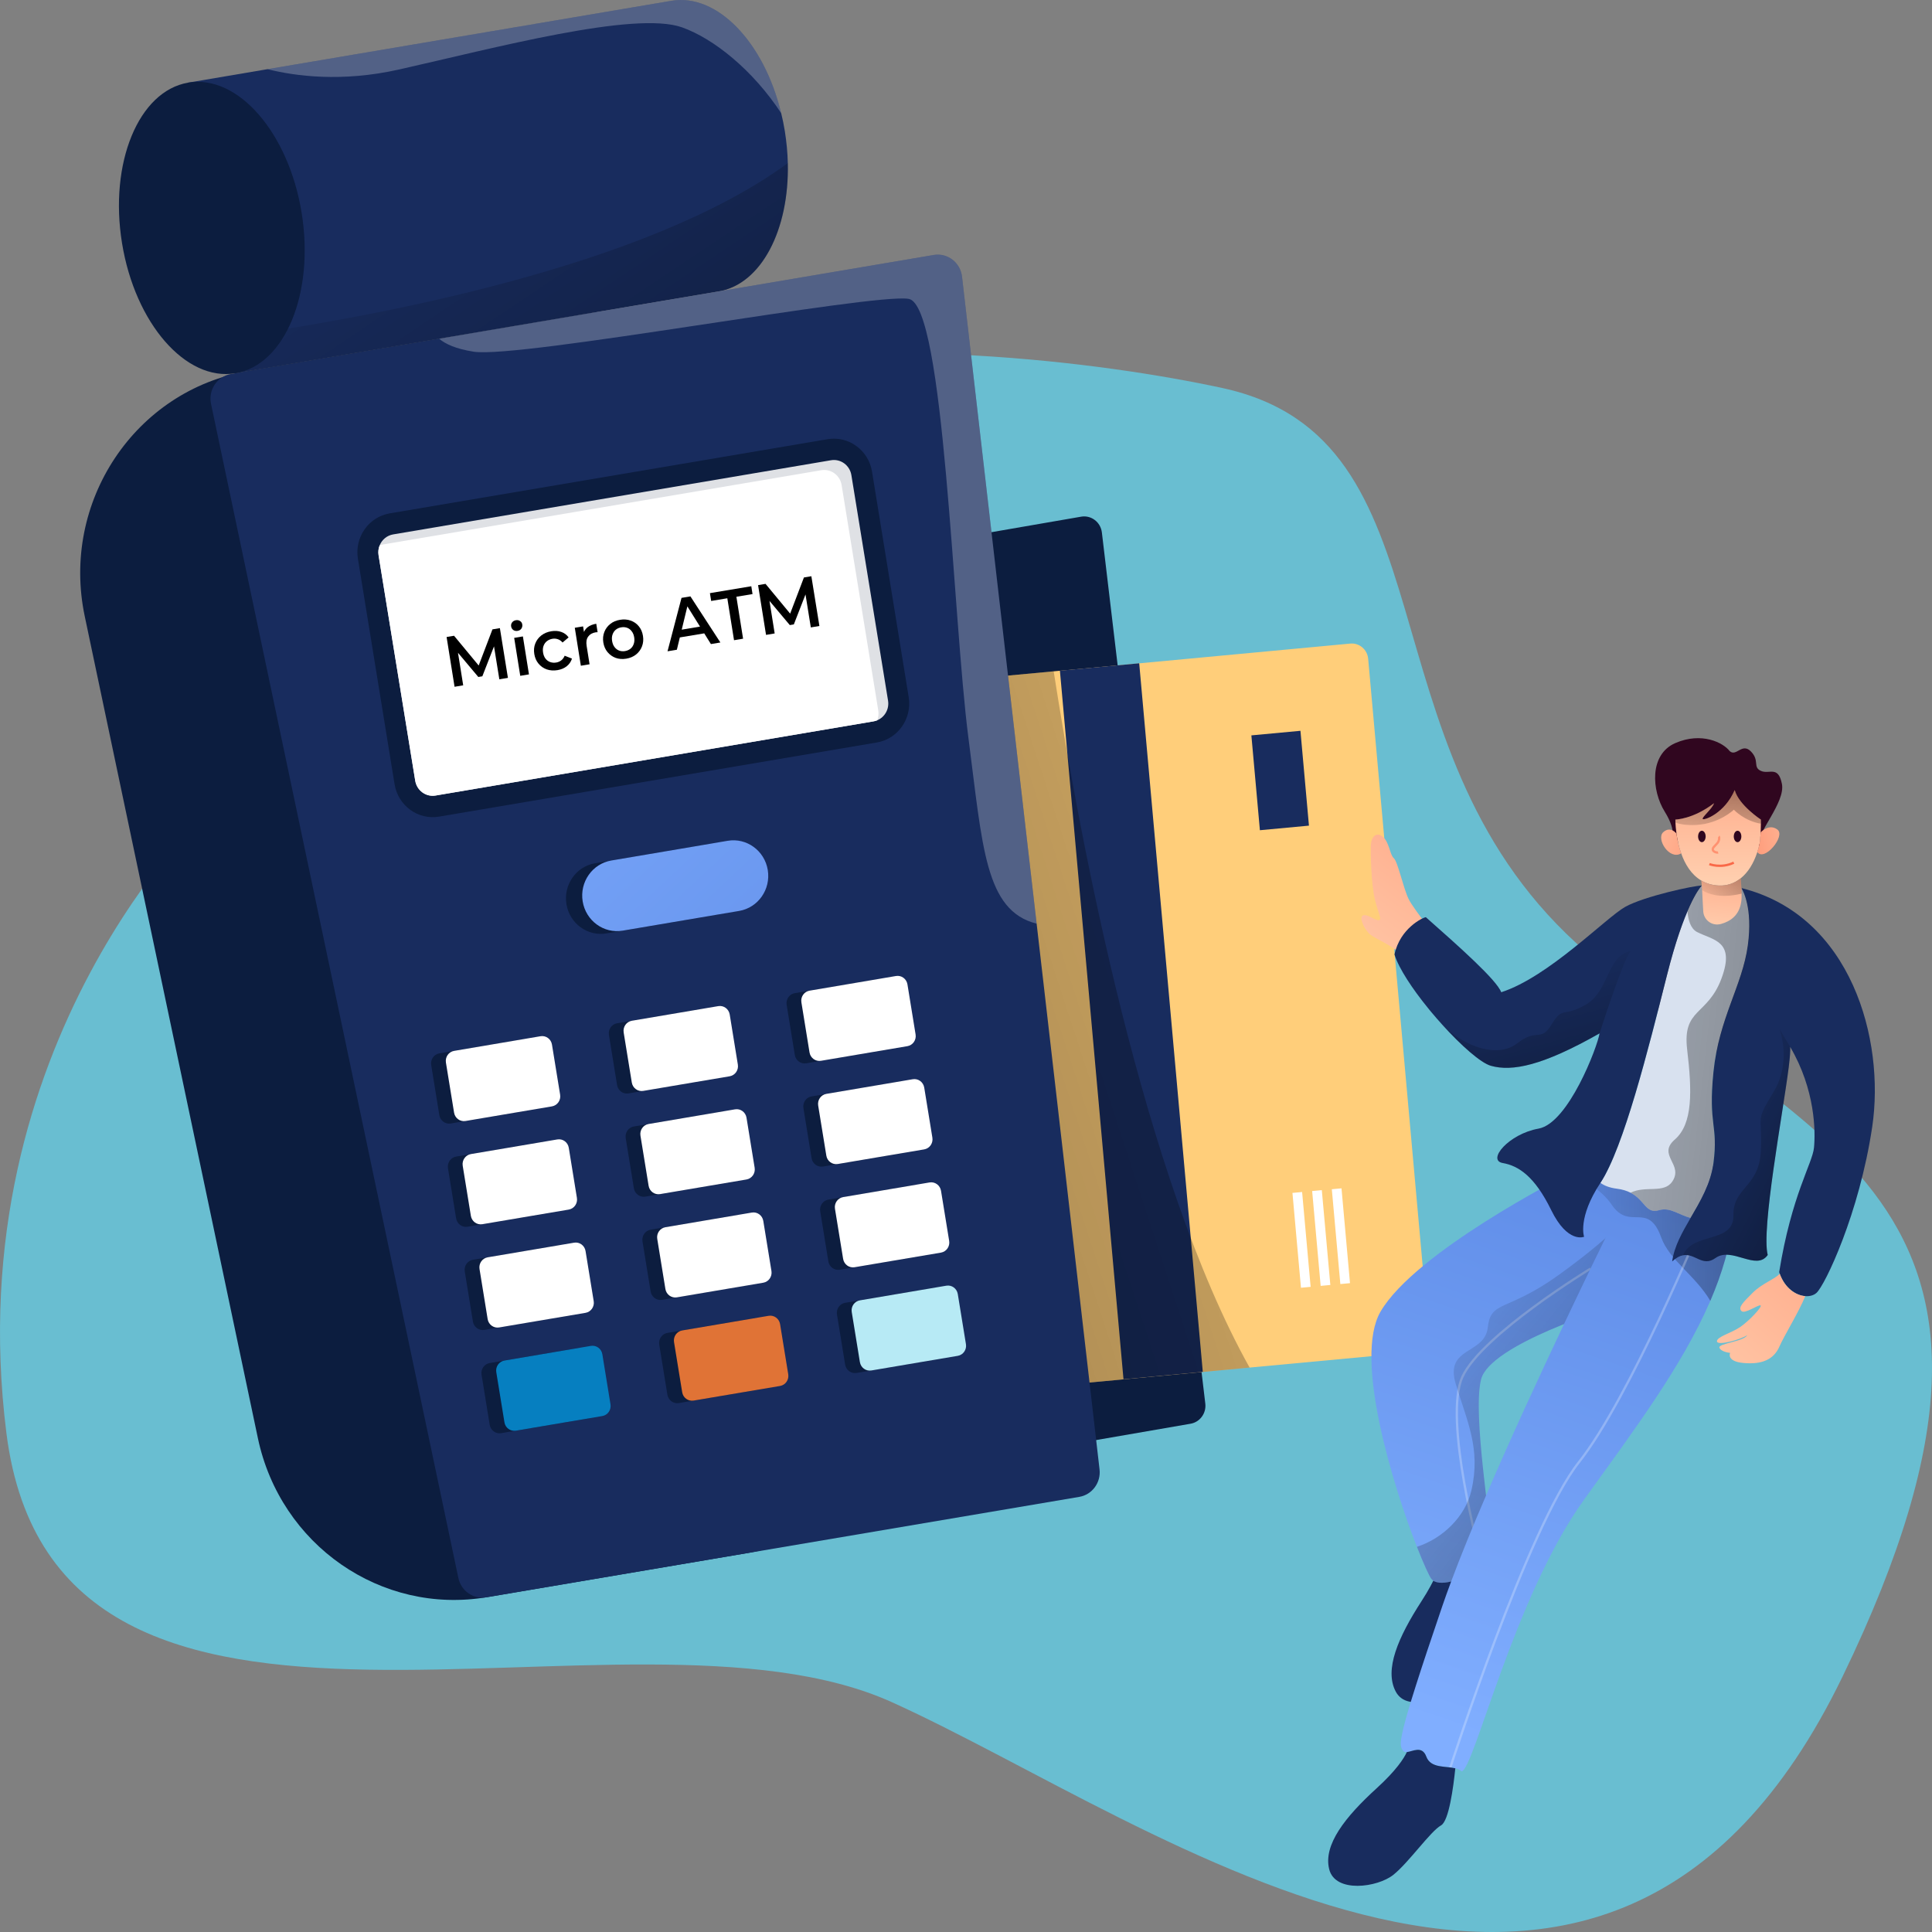 <svg xmlns="http://www.w3.org/2000/svg" width="100" height="100" viewBox="0 0 100 100" fill="none">
  <rect x="0" y="0" width="100" height="100" fill="#808080" stroke="none"/>
  <path d="M10.893 41.801C10.893 41.801 -2.235 53.875 0.333 74.188C2.902 94.501 32.362 81.86 46.171 88.108C59.98 94.355 83.097 112.122 95.369 86.782C107.641 61.442 92.896 59.179 81.575 48.805C70.254 38.432 75.391 22.704 63.262 20.082C51.133 17.461 14.317 13.567 10.893 41.801Z" fill="#63CDE5" fill-opacity="0.8"/>
  <path d="M40.777 8.441C40.858 11.879 39.414 14.708 37.195 15.082L30.361 16.24L22.728 17.533L12.841 19.209L12.186 19.32L11.886 17.466L9.739 4.277H9.742L13.844 3.581L34.748 0.042C37.123 -0.36 39.552 2.19 40.434 5.861C40.509 6.158 40.57 6.464 40.621 6.774C40.711 7.341 40.765 7.899 40.777 8.441Z" fill="#182C5E"/>
  <path opacity="0.45" d="M40.777 8.441C40.86 11.881 39.414 14.707 37.196 15.083L12.188 19.319L11.887 17.466C19.251 16.434 33.45 13.833 40.777 8.441Z" fill="url(#paint0_linear_1428_172)"/>
  <path d="M61.623 73.692L39.209 77.569C38.722 77.653 38.256 77.333 38.151 76.84L28.647 32.47C28.534 31.944 28.875 31.428 29.395 31.338L55.96 26.743C56.481 26.653 56.969 27.025 57.033 27.56L62.386 72.648C62.446 73.148 62.109 73.608 61.623 73.692Z" fill="#0C1D3F"/>
  <path d="M70.816 34.097L73.953 69.047C73.996 69.525 73.651 69.947 73.183 69.991L64.679 70.785L52.328 71.94C51.861 71.984 51.447 71.632 51.405 71.155L48.267 36.205C48.225 35.727 48.568 35.306 49.036 35.261L54.538 34.748L69.891 33.312C70.359 33.268 70.773 33.62 70.816 34.097Z" fill="#FFCE7A"/>
  <path d="M67.751 42.735L67.311 37.826L64.771 38.063L65.212 42.972L67.751 42.735Z" fill="#182C5E"/>
  <path d="M62.256 71.007L58.965 34.332L54.861 34.716L58.152 71.391L62.256 71.007Z" fill="#182C5E"/>
  <path d="M69.876 66.416L69.436 61.508L68.935 61.555L69.376 66.463L69.876 66.416Z" fill="white"/>
  <path d="M68.858 66.51L68.417 61.602L67.917 61.648L68.357 66.557L68.858 66.51Z" fill="white"/>
  <path d="M67.838 66.607L67.397 61.698L66.897 61.745L67.338 66.654L67.838 66.607Z" fill="white"/>
  <path opacity="0.45" d="M64.679 70.785L52.328 71.939C51.861 71.984 51.447 71.632 51.405 71.155L48.267 36.204C48.225 35.727 48.568 35.306 49.036 35.261L54.538 34.747C55.91 43.531 59.171 60.933 64.679 70.785Z" fill="url(#paint1_linear_1428_172)"/>
  <path d="M38.73 80.379L25.206 82.669C19.735 83.596 14.514 79.972 13.348 74.438L4.386 31.896C3.139 25.978 6.992 20.198 12.842 19.207L30.345 16.243C36.196 15.252 41.671 19.452 42.364 25.463L47.348 68.679C47.996 74.301 44.202 79.452 38.73 80.379Z" fill="#0C1D3F"/>
  <path d="M55.863 77.478L25.17 82.677C24.503 82.79 23.867 82.349 23.725 81.674L10.923 20.904C10.771 20.184 11.241 19.479 11.953 19.359L22.729 17.533L48.331 13.197C49.043 13.077 49.71 13.589 49.794 14.32L53.656 47.809L56.912 76.054C56.992 76.738 56.53 77.366 55.863 77.478Z" fill="#182C5E"/>
  <path d="M22.723 42.269C21.635 42.453 20.604 41.7 20.423 40.59L18.525 28.918C18.345 27.809 19.082 26.756 20.17 26.572L42.837 22.733C43.924 22.549 44.956 23.302 45.136 24.411L47.034 36.083C47.215 37.193 46.477 38.246 45.389 38.43L22.723 42.269Z" fill="#0C1D3F"/>
  <path d="M45.405 37.282C45.344 37.307 45.279 37.326 45.212 37.337L22.545 41.176C22.046 41.261 21.575 40.917 21.492 40.408L19.594 28.736C19.566 28.56 19.588 28.387 19.649 28.233C19.765 27.942 20.021 27.717 20.348 27.661L43.014 23.822C43.513 23.738 43.983 24.082 44.067 24.591L45.965 36.263C46.037 36.703 45.794 37.122 45.405 37.282Z" fill="#DFE1E5"/>
  <path d="M45.405 37.283C45.344 37.308 45.279 37.327 45.212 37.338L22.545 41.177C22.046 41.262 21.575 40.918 21.492 40.409L19.594 28.737C19.566 28.561 19.588 28.389 19.649 28.235C19.71 28.208 19.775 28.189 19.843 28.178L42.509 24.339C43.008 24.254 43.48 24.598 43.562 25.107L45.46 36.779C45.488 36.955 45.467 37.129 45.405 37.283Z" fill="white"/>
  <path d="M37.415 47.293L31.393 48.313C30.41 48.479 29.482 47.801 29.319 46.799C29.155 45.796 29.82 44.848 30.802 44.682L36.825 43.662C37.807 43.495 38.736 44.173 38.899 45.176C39.062 46.179 38.398 47.127 37.415 47.293Z" fill="#0C1D3F"/>
  <path d="M38.256 47.15L32.233 48.17C31.251 48.337 30.323 47.659 30.159 46.656C29.996 45.654 30.66 44.706 31.643 44.539L37.666 43.519C38.648 43.353 39.577 44.031 39.74 45.033C39.903 46.036 39.239 46.984 38.256 47.15Z" fill="url(#paint2_linear_1428_172)"/>
  <path d="M27.215 53.764L22.742 54.521C22.462 54.569 22.272 54.84 22.319 55.126L22.74 57.72C22.787 58.006 23.052 58.2 23.333 58.152L27.806 57.395C28.087 57.347 28.276 57.076 28.23 56.79L27.808 54.196C27.761 53.91 27.496 53.716 27.215 53.764Z" fill="#0C1D3F"/>
  <path d="M36.414 52.206L31.942 52.964C31.661 53.011 31.471 53.282 31.518 53.568L31.94 56.162C31.986 56.449 32.251 56.642 32.532 56.595L37.005 55.837C37.285 55.79 37.475 55.519 37.429 55.232L37.007 52.639C36.96 52.352 36.695 52.158 36.414 52.206Z" fill="#0C1D3F"/>
  <path d="M45.613 50.648L41.141 51.405C40.86 51.453 40.67 51.723 40.717 52.01L41.139 54.603C41.186 54.89 41.451 55.084 41.731 55.036L46.204 54.279C46.485 54.231 46.675 53.961 46.628 53.674L46.206 51.08C46.159 50.794 45.894 50.6 45.613 50.648Z" fill="#0C1D3F"/>
  <path d="M28.083 59.107L23.61 59.864C23.33 59.912 23.14 60.183 23.187 60.469L23.609 63.063C23.655 63.349 23.92 63.543 24.201 63.495L28.674 62.738C28.954 62.691 29.144 62.42 29.098 62.133L28.676 59.54C28.629 59.253 28.364 59.059 28.083 59.107Z" fill="#0C1D3F"/>
  <path d="M37.283 57.548L32.811 58.306C32.53 58.353 32.34 58.624 32.387 58.91L32.809 61.504C32.855 61.79 33.121 61.984 33.401 61.937L37.874 61.179C38.155 61.131 38.344 60.861 38.298 60.574L37.876 57.981C37.829 57.694 37.564 57.501 37.283 57.548Z" fill="#0C1D3F"/>
  <path d="M46.482 55.991L42.009 56.749C41.728 56.796 41.539 57.067 41.585 57.354L42.007 59.947C42.054 60.233 42.319 60.427 42.6 60.38L47.072 59.623C47.353 59.575 47.543 59.304 47.496 59.018L47.074 56.424C47.028 56.138 46.762 55.944 46.482 55.991Z" fill="#0C1D3F"/>
  <path d="M28.952 64.447L24.48 65.205C24.199 65.252 24.009 65.523 24.056 65.81L24.478 68.403C24.524 68.689 24.79 68.883 25.07 68.836L29.543 68.078C29.823 68.031 30.013 67.76 29.967 67.473L29.545 64.88C29.498 64.594 29.233 64.4 28.952 64.447Z" fill="#0C1D3F"/>
  <path d="M38.151 62.891L33.679 63.648C33.398 63.696 33.208 63.967 33.255 64.253L33.677 66.847C33.724 67.133 33.989 67.327 34.27 67.279L38.742 66.522C39.023 66.475 39.213 66.204 39.166 65.917L38.744 63.324C38.698 63.037 38.432 62.843 38.151 62.891Z" fill="#0C1D3F"/>
  <path d="M47.351 61.333L42.878 62.091C42.597 62.138 42.408 62.409 42.454 62.695L42.876 65.289C42.922 65.575 43.188 65.769 43.469 65.721L47.941 64.964C48.222 64.916 48.412 64.646 48.365 64.359L47.944 61.766C47.897 61.479 47.631 61.285 47.351 61.333Z" fill="#0C1D3F"/>
  <path d="M29.821 69.792L25.349 70.55C25.068 70.597 24.878 70.868 24.925 71.154L25.347 73.748C25.394 74.035 25.659 74.228 25.939 74.181L30.412 73.423C30.693 73.376 30.883 73.105 30.836 72.818L30.414 70.225C30.367 69.938 30.102 69.745 29.821 69.792Z" fill="#0C1D3F"/>
  <path d="M39.019 68.234L34.546 68.991C34.266 69.038 34.076 69.309 34.122 69.596L34.544 72.189C34.591 72.476 34.856 72.669 35.137 72.622L39.609 71.864C39.89 71.817 40.08 71.546 40.033 71.26L39.611 68.666C39.565 68.38 39.3 68.186 39.019 68.234Z" fill="#0C1D3F"/>
  <path d="M48.219 66.675L43.746 67.433C43.466 67.48 43.276 67.751 43.322 68.037L43.744 70.631C43.791 70.918 44.056 71.111 44.337 71.064L48.809 70.306C49.09 70.259 49.28 69.988 49.233 69.701L48.812 67.108C48.765 66.821 48.5 66.628 48.219 66.675Z" fill="#0C1D3F"/>
  <path d="M28.568 57.266L24.096 58.023C23.815 58.071 23.55 57.877 23.503 57.591L23.081 54.998C23.035 54.711 23.224 54.44 23.505 54.393L27.978 53.635C28.259 53.588 28.524 53.781 28.57 54.068L28.992 56.661C29.039 56.948 28.849 57.218 28.568 57.266Z" fill="white"/>
  <path d="M37.767 55.708L33.295 56.465C33.014 56.513 32.749 56.319 32.702 56.032L32.281 53.439C32.234 53.152 32.424 52.882 32.704 52.834L37.177 52.077C37.458 52.029 37.723 52.223 37.77 52.509L38.191 55.102C38.238 55.389 38.048 55.66 37.767 55.708Z" fill="white"/>
  <path d="M46.967 54.149L42.494 54.907C42.213 54.954 41.948 54.76 41.901 54.474L41.48 51.88C41.433 51.594 41.623 51.323 41.904 51.276L46.376 50.518C46.657 50.47 46.922 50.664 46.969 50.95L47.391 53.544C47.437 53.831 47.247 54.101 46.967 54.149Z" fill="white"/>
  <path d="M29.437 62.608L24.965 63.365C24.684 63.413 24.419 63.219 24.372 62.932L23.95 60.339C23.904 60.053 24.094 59.782 24.375 59.734L28.847 58.977C29.128 58.929 29.393 59.123 29.44 59.409L29.861 62.003C29.908 62.289 29.718 62.56 29.437 62.608Z" fill="white"/>
  <path d="M38.637 61.05L34.164 61.807C33.883 61.855 33.618 61.661 33.572 61.375L33.15 58.782C33.103 58.495 33.293 58.224 33.574 58.177L38.046 57.419C38.327 57.371 38.592 57.565 38.639 57.852L39.061 60.445C39.107 60.731 38.917 61.002 38.637 61.05Z" fill="white"/>
  <path d="M47.836 59.492L43.363 60.249C43.083 60.296 42.817 60.103 42.771 59.816L42.349 57.223C42.302 56.936 42.492 56.666 42.773 56.618L47.245 55.861C47.526 55.813 47.791 56.007 47.838 56.293L48.26 58.886C48.306 59.173 48.117 59.444 47.836 59.492Z" fill="white"/>
  <path d="M30.307 67.952L25.834 68.709C25.553 68.757 25.288 68.563 25.241 68.277L24.82 65.683C24.773 65.397 24.963 65.126 25.243 65.078L29.716 64.321C29.996 64.273 30.262 64.467 30.308 64.754L30.73 67.347C30.777 67.633 30.587 67.904 30.307 67.952Z" fill="white"/>
  <path d="M39.506 66.393L35.033 67.151C34.753 67.198 34.487 67.004 34.441 66.718L34.019 64.124C33.972 63.838 34.162 63.567 34.443 63.52L38.915 62.762C39.196 62.714 39.461 62.908 39.508 63.195L39.93 65.788C39.976 66.075 39.787 66.346 39.506 66.393Z" fill="white"/>
  <path d="M48.705 64.835L44.233 65.592C43.952 65.64 43.687 65.446 43.64 65.159L43.218 62.566C43.171 62.279 43.361 62.009 43.642 61.961L48.115 61.203C48.395 61.156 48.66 61.35 48.707 61.636L49.129 64.23C49.175 64.516 48.986 64.787 48.705 64.835Z" fill="white"/>
  <path d="M31.175 73.294L26.702 74.052C26.422 74.099 26.156 73.906 26.11 73.619L25.688 71.026C25.641 70.739 25.831 70.469 26.112 70.421L30.584 69.663C30.865 69.616 31.13 69.809 31.177 70.096L31.599 72.689C31.645 72.976 31.455 73.247 31.175 73.294Z" fill="#067FC0"/>
  <path d="M40.375 71.737L35.902 72.494C35.622 72.542 35.356 72.348 35.31 72.061L34.888 69.468C34.841 69.182 35.031 68.911 35.312 68.863L39.785 68.106C40.065 68.058 40.33 68.252 40.377 68.538L40.799 71.132C40.845 71.418 40.656 71.689 40.375 71.737Z" fill="#E07336"/>
  <path d="M49.573 70.178L45.101 70.936C44.82 70.983 44.555 70.79 44.508 70.503L44.086 67.909C44.039 67.623 44.229 67.352 44.51 67.305L48.983 66.547C49.263 66.499 49.528 66.693 49.575 66.98L49.997 69.573C50.044 69.86 49.854 70.13 49.573 70.178Z" fill="#B7EAF5"/>
  <path d="M12.187 19.319C14.754 18.884 16.288 15.165 15.612 11.011C14.937 6.857 12.308 3.842 9.741 4.277C7.174 4.712 5.64 8.432 6.316 12.585C6.991 16.739 9.62 19.754 12.187 19.319Z" fill="#0C1D3F"/>
  <path opacity="0.25" d="M53.656 47.809C50.982 47.137 50.861 43.852 50.127 38.206C49.303 31.867 48.89 15.785 47.036 15.47C45.182 15.154 26.891 18.572 24.522 18.204C23.583 18.059 23.041 17.797 22.729 17.533L48.331 13.197C49.043 13.077 49.709 13.589 49.794 14.32L53.656 47.809Z" fill="white"/>
  <path opacity="0.25" d="M40.435 5.861C38.972 3.63 36.94 1.997 35.306 1.417C32.844 0.541 25.515 2.508 20.645 3.599C17.684 4.264 15.276 3.939 13.844 3.581L34.748 0.042C37.123 -0.36 39.552 2.19 40.435 5.861Z" fill="white"/>
  <path d="M77.255 80.816C77.402 81.779 77.616 83.536 77.283 83.861C76.821 84.311 76.157 86.143 75.535 86.984C74.914 87.825 72.863 88.704 72.248 87.564C71.633 86.426 72.375 84.737 73.573 82.883C74.327 81.717 74.554 81.017 74.618 80.658C74.903 80.554 75.29 80.106 75.652 80.623C76.025 81.154 76.723 80.829 77.255 80.816Z" fill="#182C5E"/>
  <path d="M86.499 61.695L85.623 63.362L84.153 66.163L83.356 67.681C83.356 67.681 82.259 68.014 80.951 68.535C79.142 69.258 76.928 70.339 76.659 71.398C76.368 72.544 76.666 75.268 76.916 77.407C77.063 78.672 77.193 79.733 77.175 80.144C77.14 80.877 76.013 81.634 75.11 81.858C74.654 81.971 74.255 81.949 74.083 81.72C73.969 81.569 73.689 80.957 73.338 80.063C72.114 76.925 70.052 70.306 71.455 67.892C73.259 64.789 80.987 60.871 80.987 60.871H80.73C80.851 60.793 80.993 60.735 81.151 60.693C82.039 60.455 83.44 60.732 84.586 61.053C85.653 61.354 86.499 61.695 86.499 61.695Z" fill="url(#paint3_linear_1428_172)"/>
  <path opacity="0.25" d="M82.325 65.664C82.325 65.664 76.698 69.09 75.694 71.265C74.689 73.44 76.621 80.538 76.621 80.538" stroke="white" stroke-width="0.119" stroke-miterlimit="10"/>
  <path opacity="0.45" d="M76.66 71.397C76.197 73.222 77.227 79.039 77.176 80.143C77.124 81.247 74.6 82.403 74.085 81.72C73.971 81.568 73.69 80.956 73.34 80.062C74.664 79.636 75.843 78.508 76.159 77.146C76.66 74.976 75.927 73.557 75.347 71.625C74.768 69.692 76.853 70.126 77.008 68.706C77.164 67.287 78.003 67.916 80.68 65.99C83.384 64.044 84.155 63.035 84.155 63.035V66.163L83.358 67.681C83.358 67.681 77.124 69.574 76.66 71.397Z" fill="url(#paint4_linear_1428_172)"/>
  <path d="M89.72 63.035C89.561 64.485 89.137 65.911 88.525 67.332C87.069 70.713 84.55 74.064 81.992 77.618C78.36 82.667 76.299 91.579 75.655 91.684C75.569 91.605 75.455 91.559 75.327 91.527C74.81 91.4 74.053 91.532 73.826 90.921C73.606 90.327 73.119 90.659 72.817 90.686C72.732 90.692 72.661 90.676 72.616 90.606C72.409 90.291 72.229 90.238 74.651 83.139C74.788 82.737 74.942 82.308 75.111 81.858C75.608 80.525 76.23 79.005 76.917 77.407C78.171 74.488 79.638 71.308 80.952 68.535C82.075 66.165 83.084 64.092 83.753 62.734C84.004 62.223 84.207 61.812 84.35 61.526C84.502 61.22 84.585 61.054 84.585 61.054C84.585 61.054 84.585 61.054 84.587 61.053C84.662 61.016 88.175 59.234 89.366 60.908C89.556 61.173 89.686 61.525 89.735 61.985C89.766 62.286 89.764 62.635 89.72 63.035Z" fill="url(#paint5_linear_1428_172)"/>
  <path opacity="0.45" d="M89.721 63.035C89.561 64.485 89.137 65.911 88.526 67.332C87.728 65.992 86.412 65.237 85.982 64.045C85.869 63.731 85.75 63.514 85.624 63.362C85.076 62.697 84.418 63.282 83.753 62.733C83.642 62.642 83.532 62.521 83.422 62.357C82.897 61.575 81.909 61.023 81.152 60.692C82.04 60.454 83.441 60.732 84.587 61.053C84.662 61.016 88.175 59.234 89.366 60.908L89.735 61.985C89.767 62.286 89.765 62.635 89.721 63.035Z" fill="url(#paint6_linear_1428_172)"/>
  <path opacity="0.25" d="M88.085 63.325C88.085 63.325 84.35 72.374 81.722 75.686C79.095 78.999 75.07 91.483 75.07 91.483" stroke="white" stroke-width="0.119" stroke-miterlimit="10"/>
  <path d="M75.327 91.527C75.228 92.496 74.995 94.251 74.592 94.478C74.032 94.793 72.931 96.391 72.119 97.041C71.308 97.692 69.106 98.007 68.797 96.745C68.488 95.484 69.627 94.044 71.25 92.565C72.271 91.635 72.666 91.016 72.818 90.687C73.119 90.66 73.606 90.328 73.826 90.922C74.053 91.533 74.81 91.401 75.327 91.527Z" fill="#182C5E"/>
  <path d="M74.73 48.993C74.73 48.993 73.186 47.102 72.909 46.531C72.632 45.96 72.35 44.598 72.142 44.418C71.934 44.237 71.912 43.586 71.57 43.307C71.229 43.029 70.972 43.337 70.955 43.734C70.937 44.131 70.97 45.78 71.168 46.575C71.366 47.369 71.537 47.573 71.377 47.626C71.216 47.678 70.819 47.315 70.572 47.375C70.325 47.435 70.564 48.009 70.848 48.302C71.133 48.595 72.038 48.887 72.485 49.395C72.932 49.902 73.787 50.92 73.787 50.92" fill="url(#paint7_linear_1428_172)"/>
  <path d="M88.688 55.484C88.405 58.271 88.946 58.206 88.688 60.197C88.55 61.265 88.013 62.169 87.506 63.037C86.93 62.903 86.448 62.465 85.88 62.638C85.175 62.85 85.155 62.123 84.395 61.734C84.21 61.639 83.983 61.564 83.69 61.527C83.301 61.478 83.028 61.364 82.836 61.223C82.837 61.221 82.839 61.219 82.84 61.216C84.038 59.402 85.313 54.315 86.28 50.478C86.671 48.929 87.039 47.875 87.34 47.168C87.727 46.261 88.003 45.925 88.068 45.853C88.078 45.842 88.083 45.838 88.083 45.838L90.133 45.966C90.133 45.966 90.134 45.968 90.137 45.973C90.194 46.06 90.735 46.966 90.466 48.939C90.183 51.016 88.972 52.698 88.688 55.484Z" fill="#D8E1EF"/>
  <path d="M88.085 45.838C88.085 45.838 88.079 45.843 88.07 45.854C87.954 45.982 87.172 46.943 86.282 50.478C85.315 54.316 84.04 59.403 82.842 61.217C82.841 61.219 82.839 61.221 82.838 61.224C81.645 63.032 81.992 64.016 81.992 64.016C81.992 64.016 81.142 64.376 80.292 62.638C79.442 60.9 78.611 60.343 77.781 60.198C76.95 60.053 78.09 58.692 79.635 58.417C81.181 58.14 82.685 54.177 82.793 53.487C79.848 55.163 78.263 55.478 77.162 55.163C76.644 55.015 75.634 54.125 74.651 53.038C74.454 52.82 74.258 52.595 74.067 52.366C74.067 52.365 74.066 52.364 74.065 52.362C74.016 52.305 73.969 52.246 73.922 52.188C73.103 51.183 72.407 50.134 72.178 49.405C72.467 48.045 73.645 47.493 73.801 47.473C75.52 48.992 77.471 50.726 77.703 51.358C80.156 50.569 83.132 47.493 84.117 46.941C85.103 46.389 87.743 45.821 88.085 45.838Z" fill="#182C5E"/>
  <path d="M96.906 58.324C96.237 62.819 94.46 66.526 94.021 66.92C93.88 67.046 93.671 67.105 93.439 67.087C92.964 67.05 92.393 66.69 92.118 65.927C92.108 65.899 92.098 65.871 92.09 65.843C92.734 61.846 93.815 60.217 93.892 59.401C93.97 58.586 93.97 56.415 92.656 54.181C92.683 54.325 92.652 54.706 92.584 55.242C92.266 57.736 91.157 63.609 91.496 64.958C90.904 65.807 89.643 64.502 88.791 65.115C88.12 65.599 87.739 64.853 87.112 64.973C86.945 65.004 86.762 65.097 86.551 65.291C86.658 64.51 87.071 63.787 87.507 63.037C88.013 62.168 88.551 61.264 88.689 60.197C88.947 58.206 88.406 58.271 88.689 55.484C88.973 52.698 90.183 51.015 90.467 48.938C90.736 46.966 90.195 46.06 90.138 45.972C90.135 45.968 90.134 45.966 90.134 45.966C95.829 47.384 97.576 53.827 96.906 58.324Z" fill="#182C5E"/>
  <path opacity="0.45" d="M88.69 55.484C88.407 58.271 88.948 58.206 88.69 60.197C88.552 61.265 88.014 62.169 87.508 63.038C86.931 62.903 86.45 62.465 85.882 62.638C85.177 62.85 85.156 62.123 84.397 61.734C85.188 61.349 86.118 61.791 86.552 61.163C87.169 60.269 85.753 59.796 86.689 58.981C87.626 58.166 87.582 56.483 87.327 54.328C87.072 52.172 88.38 52.593 89.105 50.643C89.828 48.693 88.689 48.675 87.839 48.241C87.515 48.075 87.382 47.641 87.342 47.167C87.729 46.26 88.004 45.925 88.069 45.853C88.079 45.842 88.085 45.838 88.085 45.838L90.135 45.966C90.135 45.966 90.136 45.968 90.139 45.972C90.195 46.06 90.736 46.966 90.467 48.939C90.184 51.016 88.974 52.698 88.69 55.484Z" fill="url(#paint8_linear_1428_172)"/>
  <path opacity="0.45" d="M92.584 55.243C92.266 57.737 91.157 63.609 91.496 64.958C90.905 65.808 89.643 64.502 88.792 65.115C88.12 65.6 87.739 64.854 87.112 64.974C87.599 63.762 89.744 64.371 89.719 62.925C89.694 61.426 91.058 61.478 91.142 59.56C91.225 57.641 90.828 58.114 91.796 56.529C92.744 54.978 92.128 53.324 92.101 53.253L92.656 54.182L92.584 55.243Z" fill="url(#paint9_linear_1428_172)"/>
  <path d="M73.922 52.187C73.966 52.234 74.014 52.292 74.065 52.362C74.016 52.304 73.969 52.245 73.922 52.187Z" fill="url(#paint10_linear_1428_172)"/>
  <path opacity="0.45" d="M84.396 49.228C83.993 49.728 82.793 53.487 82.793 53.487C79.848 55.163 78.263 55.478 77.162 55.163C76.644 55.015 75.634 54.125 74.65 53.039C75.915 54.285 77.585 54.736 78.514 54.013C79.596 53.172 79.725 53.987 80.318 53.014C80.91 52.042 80.884 52.699 82.095 51.989C83.306 51.279 83.151 49.492 84.396 49.228Z" fill="url(#paint11_linear_1428_172)"/>
  <path d="M93.439 67.088C93.126 67.879 92.338 69.152 92.103 69.695C91.806 70.379 91.188 70.629 90.261 70.549C89.333 70.471 89.552 70.024 89.552 70.024C89.552 70.024 89.089 69.984 88.998 69.76C88.908 69.537 90.248 69.445 90.441 69.103C90.106 69.34 88.895 69.668 88.87 69.432C88.844 69.196 89.617 68.998 90.078 68.683C90.539 68.367 91.253 67.605 91.122 67.565C90.992 67.527 90.299 68.039 90.132 67.855C89.965 67.67 90.195 67.434 90.725 66.908C91.21 66.424 91.892 66.197 92.118 65.928C92.393 66.691 92.964 67.051 93.439 67.088Z" fill="url(#paint12_linear_1428_172)"/>
  <path d="M86.499 43.52C86.499 43.52 86.841 43.094 86.165 42.01C85.489 40.925 85.354 39.052 86.716 38.461C88.078 37.869 89.198 38.441 89.526 38.875C89.874 39.19 90.164 38.421 90.627 38.895C91.091 39.368 90.71 39.703 91.142 39.9C91.574 40.097 92.038 39.604 92.231 40.57C92.424 41.536 90.912 43.107 91.078 43.659C91.245 44.211 88.929 43.659 88.929 43.659H87.362L86.499 43.52Z" fill="#30061F"/>
  <path d="M91.143 42.635C91.143 42.754 91.14 42.913 91.132 43.087V43.088C91.122 43.274 91.107 43.476 91.079 43.659C91.045 43.812 91.005 43.958 90.961 44.095C90.763 44.707 90.466 45.165 90.103 45.457C89.773 45.723 89.388 45.852 88.974 45.836C88.615 45.82 88.315 45.726 88.061 45.578C87.532 45.267 87.211 44.72 87.017 44.168C86.89 43.807 86.817 43.445 86.774 43.144C86.741 42.908 86.727 42.709 86.721 42.581C86.717 42.479 86.717 42.42 86.717 42.42C86.717 42.42 87.634 42.405 88.716 41.576C88.639 41.852 88.049 42.325 88.136 42.395C88.224 42.463 89.266 42.098 89.788 40.895C90.001 41.675 91.141 42.42 91.141 42.42C91.141 42.42 91.143 42.503 91.143 42.635Z" fill="url(#paint13_linear_1428_172)"/>
  <path d="M87.016 44.169C86.409 44.543 85.71 43.42 86.087 43.076C86.464 42.731 86.773 43.145 86.773 43.145C86.815 43.446 86.889 43.809 87.016 44.169Z" fill="url(#paint14_linear_1428_172)"/>
  <path d="M90.959 44.096C91.004 43.959 91.044 43.812 91.077 43.66C91.105 43.476 91.12 43.275 91.13 43.089V43.088C91.159 43.056 91.569 42.616 91.998 42.938C92.443 43.273 91.302 44.632 90.959 44.096Z" fill="url(#paint15_linear_1428_172)"/>
  <path d="M90.119 46.717C90.003 47.4 89.552 47.689 89.089 47.821C88.626 47.953 88.2 47.636 88.161 47.189C88.138 46.905 88.128 46.5 88.102 46.076C88.091 45.91 88.078 45.742 88.061 45.578C88.314 45.727 88.615 45.821 88.973 45.836C89.387 45.853 89.772 45.724 90.103 45.458C90.114 45.716 90.142 45.99 90.146 46.255C90.15 46.415 90.144 46.572 90.119 46.717Z" fill="url(#paint16_linear_1428_172)"/>
  <path d="M88.088 43.59C88.196 43.59 88.284 43.458 88.284 43.295C88.284 43.131 88.196 42.999 88.088 42.999C87.98 42.999 87.893 43.131 87.893 43.295C87.893 43.458 87.98 43.59 88.088 43.59Z" fill="#30061F"/>
  <path d="M90.132 43.295C90.132 43.458 90.044 43.59 89.936 43.59C89.828 43.59 89.74 43.458 89.74 43.295C89.74 43.131 89.828 42.999 89.936 42.999C90.044 42.999 90.132 43.131 90.132 43.295Z" fill="#30061F"/>
  <path d="M88.959 43.296C88.959 43.296 89.018 43.34 88.959 43.521C88.899 43.702 88.662 43.815 88.653 43.953C88.643 44.091 88.863 44.141 88.93 44.126" stroke="#FF9271" stroke-width="0.119" stroke-miterlimit="10"/>
  <path d="M88.477 44.725C88.477 44.725 89.067 44.968 89.741 44.652" stroke="#F96948" stroke-width="0.119" stroke-miterlimit="10"/>
  <path opacity="0.45" d="M90.146 46.254C90.08 46.27 90.01 46.284 89.937 46.299C89.009 46.477 88.433 46.287 88.102 46.076C88.091 45.91 88.078 45.742 88.061 45.578C88.314 45.727 88.615 45.821 88.973 45.836C89.387 45.853 89.772 45.724 90.103 45.458C90.114 45.716 90.142 45.99 90.146 46.254Z" fill="url(#paint17_linear_1428_172)"/>
  <path opacity="0.45" d="M91.143 42.635C90.286 42.496 89.743 41.911 89.743 41.911C89.743 41.911 89.005 42.631 87.799 42.7C87.323 42.726 86.972 42.666 86.721 42.581C86.717 42.479 86.717 42.42 86.717 42.42C86.717 42.42 87.634 42.404 88.716 41.576C88.639 41.852 88.049 42.325 88.136 42.395C88.224 42.463 89.266 42.098 89.788 40.895C90.001 41.674 91.141 42.42 91.141 42.42C91.141 42.42 91.143 42.503 91.143 42.635Z" fill="url(#paint18_linear_1428_172)"/>
  <path d="M23.528 35.547L23.116 32.971L23.502 32.907L24.906 34.603L24.704 34.637L25.489 32.576L25.874 32.512L26.29 35.087L25.846 35.161L25.544 33.296L25.638 33.28L24.966 35.005L24.757 35.04L23.569 33.625L23.677 33.607L23.975 35.472L23.528 35.547Z" fill="black"/>
  <path d="M26.928 34.98L26.614 33.016L27.065 32.941L27.379 34.906L26.928 34.98ZM26.789 32.654C26.705 32.668 26.631 32.653 26.567 32.608C26.506 32.563 26.469 32.502 26.457 32.426C26.444 32.348 26.46 32.278 26.505 32.218C26.552 32.155 26.617 32.116 26.701 32.102C26.785 32.088 26.858 32.102 26.919 32.145C26.982 32.185 27.02 32.243 27.032 32.319C27.045 32.4 27.029 32.473 26.986 32.538C26.941 32.601 26.876 32.64 26.789 32.654Z" fill="black"/>
  <path d="M28.858 34.686C28.656 34.719 28.469 34.706 28.297 34.647C28.126 34.585 27.984 34.485 27.871 34.347C27.758 34.21 27.686 34.045 27.655 33.851C27.623 33.655 27.64 33.474 27.705 33.31C27.77 33.143 27.873 33.004 28.016 32.892C28.161 32.779 28.334 32.706 28.536 32.673C28.724 32.642 28.894 32.653 29.049 32.708C29.205 32.76 29.333 32.855 29.431 32.992L29.118 33.256C29.045 33.172 28.963 33.115 28.872 33.085C28.783 33.055 28.691 33.047 28.595 33.063C28.484 33.082 28.388 33.123 28.307 33.187C28.226 33.251 28.168 33.334 28.132 33.435C28.096 33.534 28.089 33.648 28.109 33.775C28.129 33.903 28.172 34.009 28.238 34.094C28.303 34.176 28.384 34.234 28.48 34.269C28.577 34.303 28.681 34.311 28.791 34.292C28.887 34.276 28.973 34.239 29.048 34.182C29.125 34.124 29.184 34.043 29.227 33.94L29.606 34.089C29.555 34.248 29.464 34.381 29.333 34.486C29.204 34.588 29.045 34.654 28.858 34.686Z" fill="black"/>
  <path d="M30.065 34.458L29.751 32.493L30.18 32.422L30.267 32.962L30.191 32.813C30.227 32.671 30.302 32.555 30.413 32.466C30.527 32.376 30.677 32.316 30.862 32.285L30.932 32.723C30.912 32.722 30.893 32.722 30.877 32.725C30.859 32.725 30.842 32.727 30.825 32.73C30.655 32.758 30.527 32.832 30.443 32.952C30.358 33.069 30.331 33.229 30.364 33.43L30.516 34.383L30.065 34.458Z" fill="black"/>
  <path d="M32.414 34.093C32.217 34.126 32.034 34.112 31.867 34.052C31.699 33.989 31.558 33.889 31.445 33.752C31.331 33.615 31.259 33.449 31.228 33.256C31.197 33.059 31.214 32.879 31.279 32.715C31.343 32.548 31.446 32.408 31.586 32.297C31.726 32.185 31.895 32.113 32.092 32.081C32.291 32.047 32.475 32.061 32.642 32.121C32.812 32.181 32.953 32.278 33.063 32.414C33.176 32.548 33.248 32.715 33.28 32.914C33.311 33.108 33.294 33.288 33.23 33.455C33.167 33.621 33.065 33.762 32.923 33.876C32.783 33.988 32.613 34.06 32.414 34.093ZM32.351 33.7C32.461 33.681 32.556 33.64 32.635 33.577C32.713 33.513 32.769 33.431 32.802 33.33C32.838 33.228 32.846 33.115 32.826 32.99C32.805 32.862 32.763 32.757 32.697 32.675C32.635 32.59 32.556 32.53 32.462 32.495C32.367 32.46 32.266 32.452 32.158 32.47C32.047 32.488 31.953 32.529 31.874 32.593C31.797 32.656 31.742 32.738 31.706 32.84C31.67 32.939 31.662 33.052 31.683 33.18C31.703 33.305 31.745 33.41 31.811 33.495C31.876 33.58 31.955 33.639 32.047 33.675C32.141 33.709 32.242 33.718 32.351 33.7Z" fill="black"/>
  <path d="M34.551 33.711L35.275 30.946L35.736 30.869L37.287 33.255L36.797 33.337L35.449 31.178L35.636 31.146L35.034 33.63L34.551 33.711ZM34.978 33.028L35.044 32.631L36.407 32.404L36.593 32.759L34.978 33.028Z" fill="black"/>
  <path d="M37.993 33.137L37.646 30.966L36.81 31.106L36.745 30.701L38.887 30.344L38.951 30.749L38.115 30.888L38.462 33.059L37.993 33.137Z" fill="black"/>
  <path d="M39.65 32.861L39.238 30.286L39.624 30.221L41.028 31.918L40.826 31.951L41.611 29.89L41.996 29.826L42.412 32.401L41.968 32.475L41.667 30.61L41.76 30.595L41.089 32.319L40.88 32.354L39.691 30.939L39.799 30.921L40.097 32.787L39.65 32.861Z" fill="black"/>
  <defs>
    <linearGradient id="paint0_linear_1428_172" x1="40.097" y1="35.09" x2="20.671" y2="6.033" gradientUnits="userSpaceOnUse">
      <stop/>
      <stop offset="1" stop-opacity="0"/>
    </linearGradient>
    <linearGradient id="paint1_linear_1428_172" x1="26.779" y1="63.256" x2="97.09" y2="40.264" gradientUnits="userSpaceOnUse">
      <stop/>
      <stop offset="1" stop-opacity="0"/>
    </linearGradient>
    <linearGradient id="paint2_linear_1428_172" x1="48.66" y1="61.088" x2="21.392" y2="31.982" gradientUnits="userSpaceOnUse">
      <stop stop-color="#5C89E5"/>
      <stop offset="1" stop-color="#80AEFF"/>
    </linearGradient>
    <linearGradient id="paint3_linear_1428_172" x1="81.409" y1="57.293" x2="70.882" y2="88.082" gradientUnits="userSpaceOnUse">
      <stop stop-color="#5C89E5"/>
      <stop offset="1" stop-color="#80AEFF"/>
    </linearGradient>
    <linearGradient id="paint4_linear_1428_172" x1="90.146" y1="81.646" x2="71.223" y2="66.386" gradientUnits="userSpaceOnUse">
      <stop/>
      <stop offset="1" stop-opacity="0"/>
    </linearGradient>
    <linearGradient id="paint5_linear_1428_172" x1="86.891" y1="59.168" x2="76.364" y2="89.956" gradientUnits="userSpaceOnUse">
      <stop stop-color="#5C89E5"/>
      <stop offset="1" stop-color="#80AEFF"/>
    </linearGradient>
    <linearGradient id="paint6_linear_1428_172" x1="94.451" y1="63.892" x2="79.15" y2="63.589" gradientUnits="userSpaceOnUse">
      <stop/>
      <stop offset="1" stop-opacity="0"/>
    </linearGradient>
    <linearGradient id="paint7_linear_1428_172" x1="68.598" y1="52.403" x2="80.161" y2="37.126" gradientUnits="userSpaceOnUse">
      <stop stop-color="#FFD0B0"/>
      <stop offset="1" stop-color="#FF9271"/>
    </linearGradient>
    <linearGradient id="paint8_linear_1428_172" x1="97.868" y1="55.562" x2="63.745" y2="51.723" gradientUnits="userSpaceOnUse">
      <stop/>
      <stop offset="1" stop-opacity="0"/>
    </linearGradient>
    <linearGradient id="paint9_linear_1428_172" x1="96.604" y1="62.824" x2="87.355" y2="58.114" gradientUnits="userSpaceOnUse">
      <stop/>
      <stop offset="1" stop-opacity="0"/>
    </linearGradient>
    <linearGradient id="paint10_linear_1428_172" x1="74.222" y1="52.395" x2="73.821" y2="52.191" gradientUnits="userSpaceOnUse">
      <stop/>
      <stop offset="1" stop-opacity="0"/>
    </linearGradient>
    <linearGradient id="paint11_linear_1428_172" x1="81.917" y1="60.203" x2="78.987" y2="49.546" gradientUnits="userSpaceOnUse">
      <stop/>
      <stop offset="1" stop-opacity="0"/>
    </linearGradient>
    <linearGradient id="paint12_linear_1428_172" x1="86.706" y1="73.824" x2="100.108" y2="58.794" gradientUnits="userSpaceOnUse">
      <stop stop-color="#FFD0B0"/>
      <stop offset="1" stop-color="#FF9271"/>
    </linearGradient>
    <linearGradient id="paint13_linear_1428_172" x1="88.943" y1="45.783" x2="88.903" y2="36.654" gradientUnits="userSpaceOnUse">
      <stop stop-color="#FFD0B0"/>
      <stop offset="1" stop-color="#FF9271"/>
    </linearGradient>
    <linearGradient id="paint14_linear_1428_172" x1="83.03" y1="42.549" x2="89.405" y2="44.353" gradientUnits="userSpaceOnUse">
      <stop stop-color="#FFD0B0"/>
      <stop offset="1" stop-color="#FF9271"/>
    </linearGradient>
    <linearGradient id="paint15_linear_1428_172" x1="94.708" y1="42.898" x2="90.007" y2="43.751" gradientUnits="userSpaceOnUse">
      <stop stop-color="#FFD0B0"/>
      <stop offset="1" stop-color="#FF9271"/>
    </linearGradient>
    <linearGradient id="paint16_linear_1428_172" x1="88.913" y1="48.369" x2="89.396" y2="42.653" gradientUnits="userSpaceOnUse">
      <stop stop-color="#FFD0B0"/>
      <stop offset="1" stop-color="#FF9271"/>
    </linearGradient>
    <linearGradient id="paint17_linear_1428_172" x1="91.116" y1="43.74" x2="87.948" y2="47.028" gradientUnits="userSpaceOnUse">
      <stop/>
      <stop offset="1" stop-opacity="0"/>
    </linearGradient>
    <linearGradient id="paint18_linear_1428_172" x1="89.308" y1="39.583" x2="88.624" y2="44.696" gradientUnits="userSpaceOnUse">
      <stop/>
      <stop offset="1" stop-opacity="0"/>
    </linearGradient>
  </defs>
</svg>